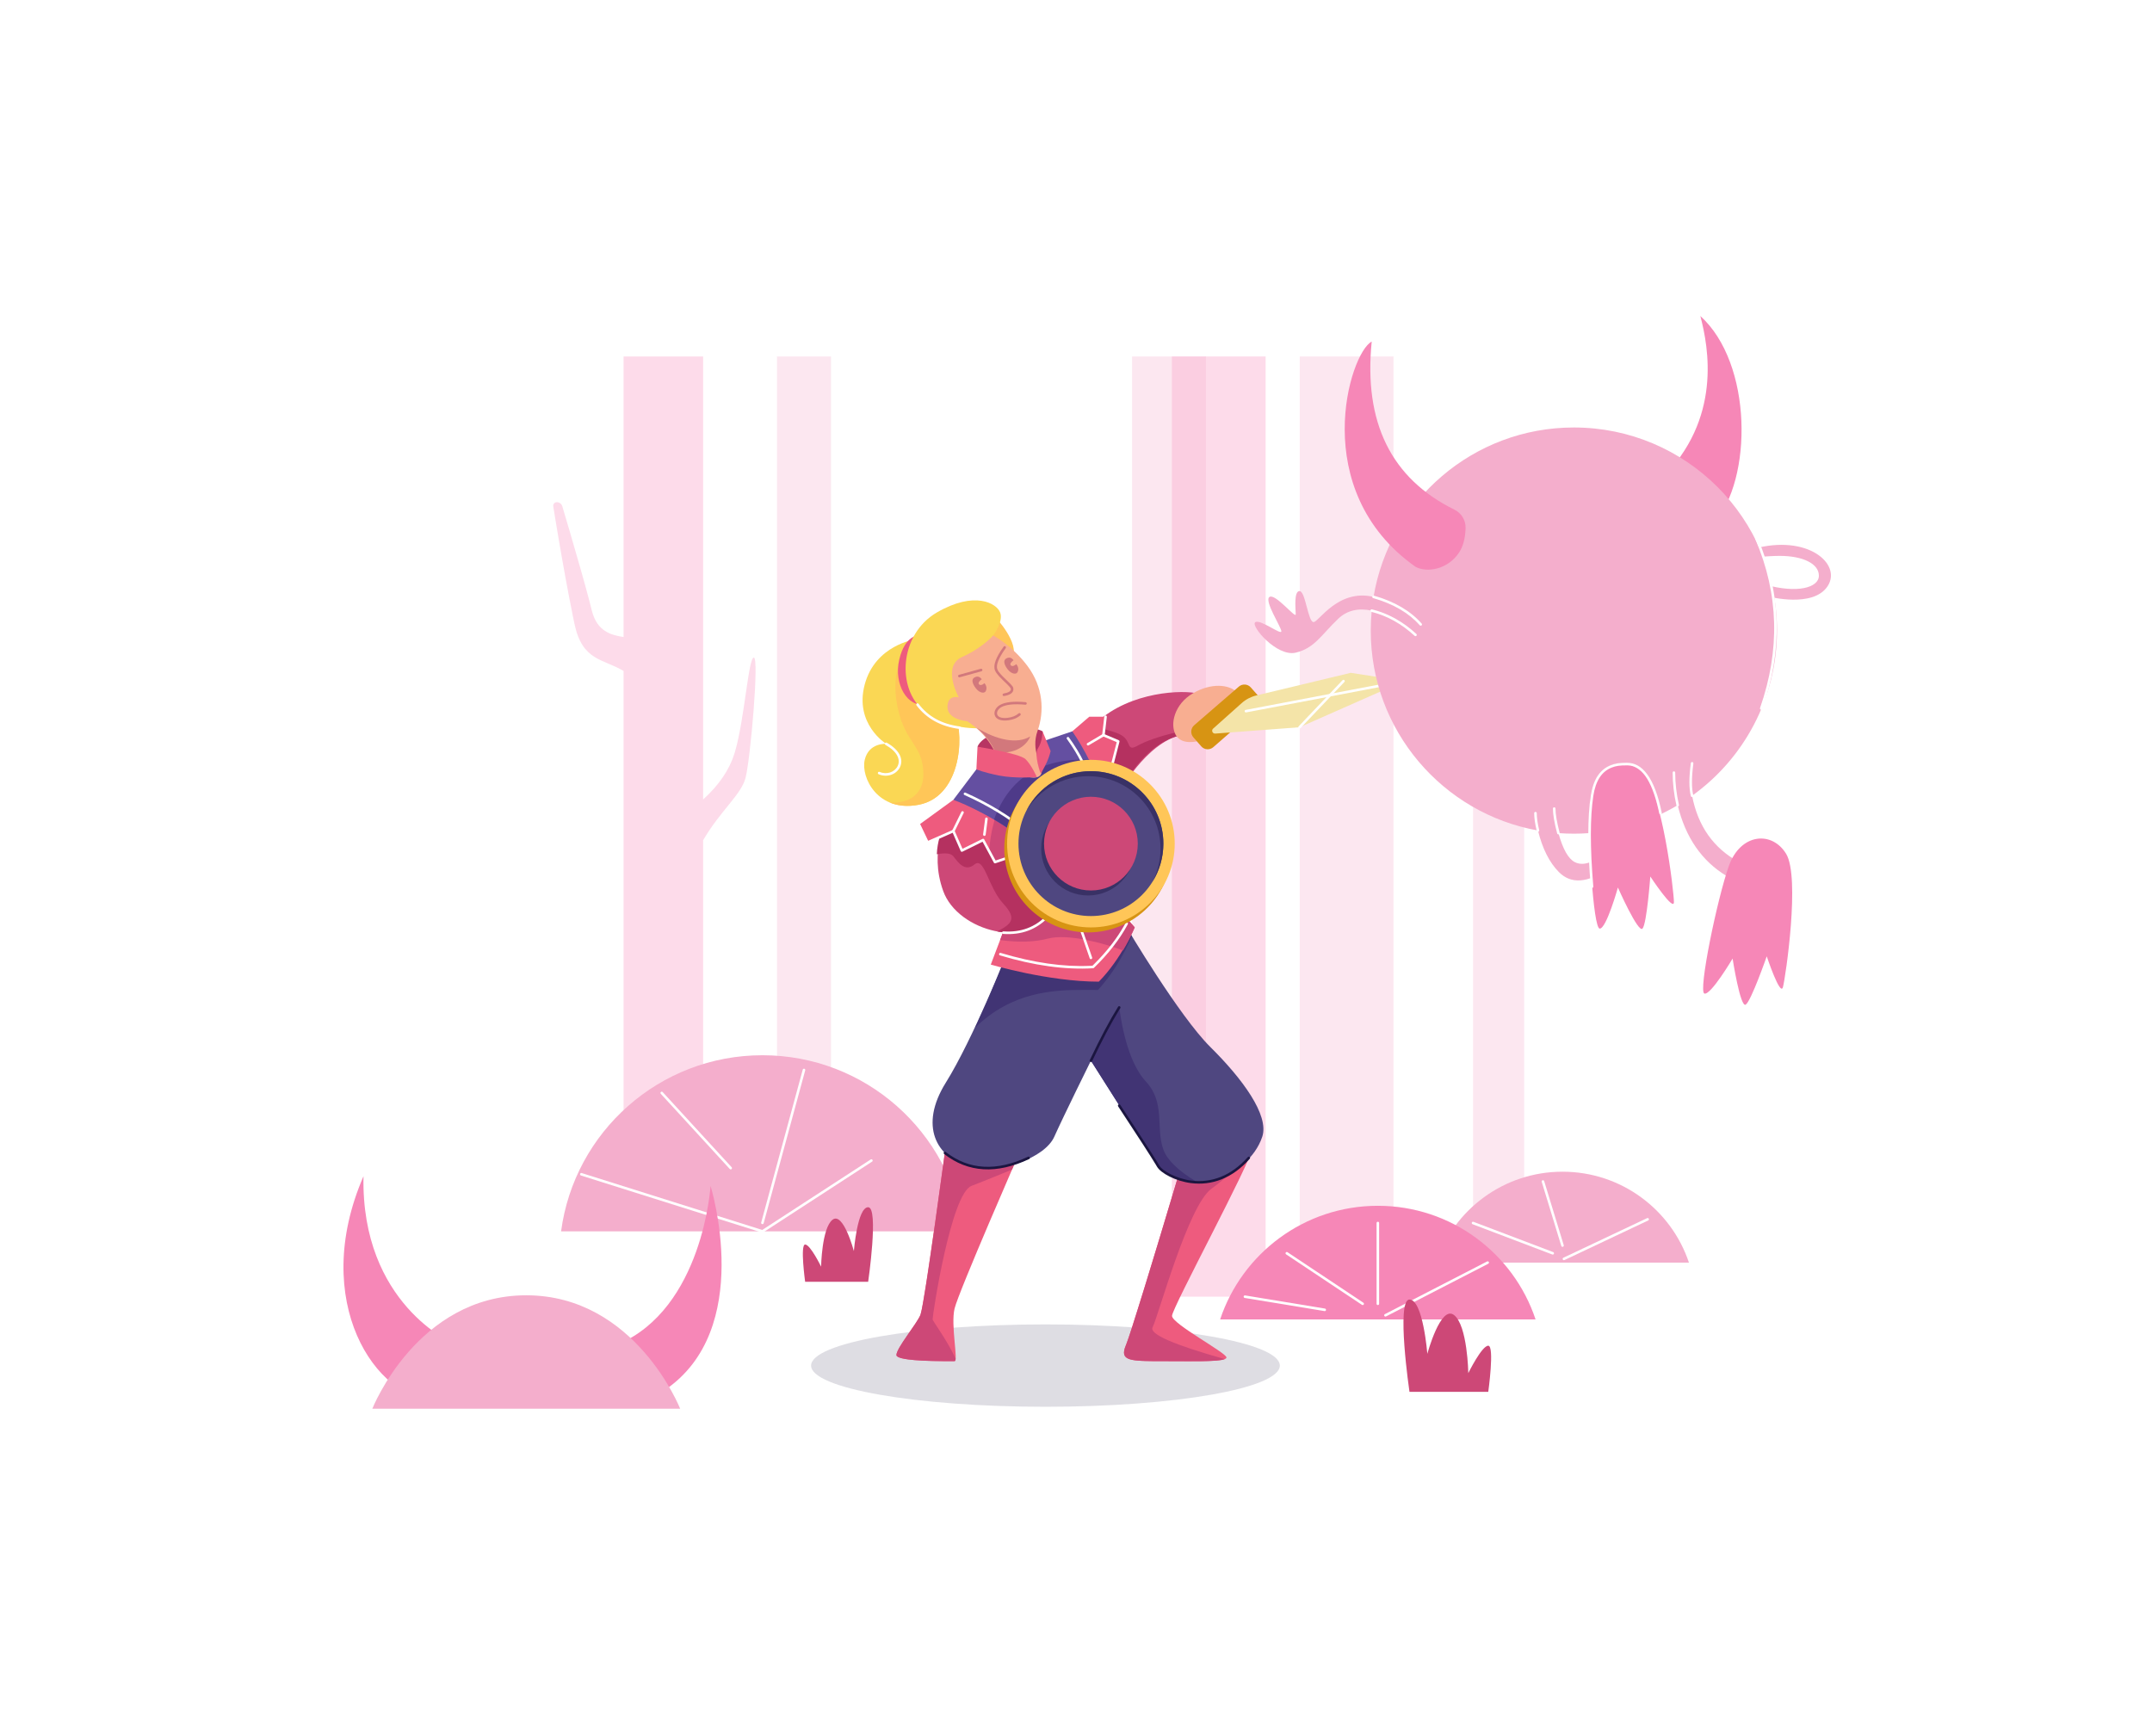<svg width="606" height="489" viewBox="0 0 606 489" fill="none" xmlns="http://www.w3.org/2000/svg">
<g id="Grinding">
<rect width="606" height="489" fill="white"/>
<g id="Empty State 9">
<rect id="Rectangle" opacity="0.3" x="366" y="100.394" width="26.4" height="264.8" fill="#F4AECC"/>
<rect id="Rectangle Copy 3" opacity="0.3" x="330" y="100.394" width="26.4" height="264.8" fill="#F687B7"/>
<path id="Oval" opacity="0.15" fill-rule="evenodd" clip-rule="evenodd" d="M294.4 396.2C330.851 396.2 360.4 391.007 360.4 384.6C360.4 378.193 330.851 373 294.4 373C257.949 373 228.4 378.193 228.4 384.6C228.4 391.007 257.949 396.2 294.4 396.2Z" fill="#261D47"/>
<rect id="Rectangle_2" opacity="0.3" x="414.8" y="163.594" width="14.4" height="187.2" fill="#F4AECC"/>
<rect id="Rectangle_3" opacity="0.3" x="318.8" y="100.394" width="20.8" height="205.6" fill="#F4AECC"/>
<path id="Path" opacity="0.3" fill-rule="evenodd" clip-rule="evenodd" d="M198 100.394L198.001 225.159C202.461 221.122 205.404 216.798 206.83 212.186L206.996 211.633C209.672 202.422 210.752 185.194 212.278 185.194C213.834 185.194 211.313 213.646 209.964 219.02C208.77 223.777 202.88 228.258 198 236.639L198 342.794H175.6L175.6 188.975C169.849 185.48 163.97 186.255 161.752 175.622L161.37 173.766C160 167.043 158.53 159.013 156.96 149.678L156.367 146.116L155.794 142.614C155.785 142.56 155.781 142.505 155.781 142.45C155.781 141.887 156.238 141.43 156.801 141.43C157.513 141.43 158.139 141.897 158.342 142.579L160.352 149.379C162.81 157.751 164.64 164.215 165.841 168.771L166.235 170.282L166.709 172.161C168.206 177.771 171.986 178.866 175.6 179.404L175.6 100.394H198Z" fill="#F687B7"/>
<rect id="Rectangle_4" opacity="0.3" x="218.8" y="100.394" width="15.2" height="226.4" fill="#F4AECC"/>
<path id="Path_2" fill-rule="evenodd" clip-rule="evenodd" d="M214.7 297.194C243.714 297.194 267.682 318.796 271.399 346.794H158C161.717 318.796 185.685 297.194 214.7 297.194Z" fill="#F4AECC"/>
<path id="Path 760" d="M245.185 326.553C245.352 326.444 245.575 326.492 245.683 326.658C245.778 326.804 245.754 326.993 245.634 327.111L245.578 327.156L214.896 347.096C214.729 347.205 214.506 347.157 214.398 346.991C214.303 346.845 214.327 346.656 214.446 346.538L214.503 346.493L245.185 326.553Z" fill="white"/>
<path id="Path 761" d="M226.494 300.995C226.662 301.04 226.77 301.198 226.759 301.365L226.747 301.437L215.047 344.496C214.995 344.688 214.797 344.801 214.605 344.749C214.437 344.703 214.33 344.546 214.34 344.379L214.352 344.307L226.053 301.248C226.098 301.08 226.255 300.972 226.422 300.983L226.494 300.995Z" fill="white"/>
<path id="Path 762" d="M186.101 307.55C186.227 307.434 186.412 307.425 186.547 307.517L186.61 307.572L206.029 328.739C206.163 328.885 206.154 329.113 206.007 329.248C205.881 329.363 205.696 329.372 205.561 329.28L205.498 329.226L186.08 308.058C185.945 307.912 185.955 307.684 186.101 307.55Z" fill="white"/>
<path id="Path 763" d="M163.81 330.377L214.808 346.451C214.997 346.511 215.103 346.713 215.043 346.903C214.991 347.069 214.829 347.17 214.663 347.153L214.591 347.138L163.594 331.064C163.404 331.004 163.299 330.802 163.359 330.612C163.411 330.446 163.572 330.345 163.739 330.362L163.81 330.377Z" fill="white"/>
<path id="Path Copy 5" fill-rule="evenodd" clip-rule="evenodd" d="M440 329.994C456.573 329.994 470.636 340.719 475.6 355.594H404.4C409.364 340.719 423.427 329.994 440 329.994Z" fill="#F4AECC"/>
<path id="Path_3" fill-rule="evenodd" clip-rule="evenodd" d="M388 339.594C408.675 339.594 426.218 353.001 432.412 371.594H343.588C349.781 353.001 367.325 339.594 388 339.594Z" fill="#F687B7"/>
<g id="Group 25">
<path id="Path 258" fill-rule="evenodd" clip-rule="evenodd" d="M333.072 326.919C333.072 326.919 318.917 374.435 317.042 378.893C315.166 383.35 318.243 383.35 327.406 383.35C336.569 383.35 345.371 383.639 345.371 382.315C345.371 380.991 330.04 372.858 330.04 370.6C330.04 368.342 352.534 326.773 352.534 323.606C352.534 320.439 333.072 326.919 333.072 326.919Z" fill="#EE5B7E"/>
<path id="Path_4" fill-rule="evenodd" clip-rule="evenodd" d="M348.26 322.756L350.571 325.284C348.657 328.451 345.505 331.628 341.113 334.814C334.591 339.546 326.289 370.252 324.613 373.723L324.564 373.82C323.572 375.696 330.346 378.682 344.886 382.777C342.96 383.552 335.549 383.357 327.794 383.351L325.015 383.347C317.809 383.313 315.402 382.947 316.978 379.047L317.121 378.697C318.507 375.222 323.824 357.963 333.072 326.919L334.556 326.43C340.697 324.425 345.265 323.201 348.26 322.756Z" fill="#CD4877"/>
<path id="Path 246" fill-rule="evenodd" clip-rule="evenodd" d="M314.892 223.57C314.892 223.57 322.731 209.134 332.596 207.036C342.461 204.939 341.662 197.166 338.453 195.672C335.245 194.179 320.716 194.222 310.723 201.861C300.73 209.5 303.269 221.209 306.389 224.567C309.51 227.925 314.892 223.57 314.892 223.57Z" fill="#CD4877"/>
<path id="Path_5" fill-rule="evenodd" clip-rule="evenodd" d="M307.479 204.966C309.992 205.088 312.463 205.635 314.892 206.606C318.993 208.246 316.873 211.89 320.228 210.078L320.4 209.983C322.654 208.712 326.28 207.454 331.279 206.207L332.264 205.966L332.72 207.009L332.596 207.036C326.124 208.412 320.306 213.772 315.142 223.115L314.892 223.57C311.304 226.473 308.469 226.806 306.389 224.567C303.705 221.678 301.451 212.61 307.235 205.269L307.479 204.966Z" fill="#B53160"/>
<path id="Path 257" fill-rule="evenodd" clip-rule="evenodd" d="M266.634 320.439C266.634 320.439 260.266 367.759 259.184 370.35C258.103 372.942 252.433 379.663 252.433 381.628C252.433 383.592 267.679 383.34 268.803 383.34C269.928 383.34 267.679 373.28 268.803 368.545C269.928 363.81 287.296 324.105 287.296 324.105L266.634 320.439Z" fill="#EE5B7E"/>
<path id="Path_6" fill-rule="evenodd" clip-rule="evenodd" d="M266.634 320.439L287.296 324.105L284.991 329.384L282.866 330.263C279.398 331.691 276.296 332.935 273.559 333.994C267.778 336.231 262.615 370.25 262.615 371.594C262.615 371.995 266.718 377.459 269.11 382.649C269.074 383.09 268.981 383.34 268.803 383.34L266.36 383.35C261.757 383.344 252.433 383.164 252.433 381.628C252.433 379.663 258.103 372.942 259.184 370.35L259.23 370.229C259.942 368.138 262.082 353.969 265.649 327.724L266.634 320.439Z" fill="#CD4877"/>
<path id="Path 255" fill-rule="evenodd" clip-rule="evenodd" d="M283.6 268.4C283.6 268.4 273.996 292.651 266.343 304.904C258.69 317.158 263.808 326.055 272.752 328.439C281.696 330.822 294.256 326.019 296.87 320.176C299.483 314.333 307.2 298.732 307.2 298.732C307.2 298.732 322.184 322.327 325.284 327.288C328.384 332.249 337.393 333.827 342.638 332.047C347.884 330.268 353.369 326.275 355.442 320.176C357.516 314.078 349.688 303.635 340.857 294.903C332.027 286.17 317.269 261.194 317.269 261.194L283.6 268.4Z" fill="#4F4780"/>
<path id="Path_7" fill-rule="evenodd" clip-rule="evenodd" d="M283.6 268.4L317.269 261.194L318.257 262.858C318.42 263.133 318.583 263.406 318.746 263.677L318.8 263.555C316.119 269.662 312.918 274.745 309.197 278.804L305.571 278.79C296.39 278.775 285.026 279.316 274.602 289.399C277.334 283.605 280.212 276.91 283.236 269.316L283.6 268.4Z" fill="#413474"/>
<path id="Path_8" fill-rule="evenodd" clip-rule="evenodd" d="M315.166 283.733C316.543 293.55 319.004 300.458 322.551 304.457L322.749 304.676C328.228 310.621 325.394 317.668 327.6 323.744C328.658 326.657 331.711 329.65 336.761 332.722C332.231 332.47 327.391 330.661 325.284 327.288L318.624 316.738L307.2 298.732L315.166 283.733Z" fill="#413474"/>
<path id="Path 252" fill-rule="evenodd" clip-rule="evenodd" d="M283.6 259.542L279.001 271.667C279.001 271.667 295.264 276.472 309.429 276.472C315.726 270.099 319.538 261.194 319.538 261.194L314.439 255.303L295.87 252.234L283.6 259.542Z" fill="#EE5B7E"/>
<path id="Path_9" fill-rule="evenodd" clip-rule="evenodd" d="M295.87 252.234L314.439 255.303L319.538 261.194C318.558 263.483 317.455 265.646 316.229 267.684L315.724 267.493C310.823 265.676 300.774 262.851 295.024 264.353C291.325 265.319 286.858 265.454 281.622 264.759L283.6 259.542L295.87 252.234Z" fill="#CD4877"/>
<path id="Path 253" d="M316.952 259.958C317.046 259.782 317.264 259.716 317.439 259.81C317.615 259.904 317.681 260.123 317.587 260.298C315.315 264.534 312.134 268.633 308.047 272.593C307.985 272.653 307.904 272.689 307.818 272.694C299.945 273.163 291.204 271.955 281.593 269.072C281.403 269.014 281.294 268.814 281.352 268.623C281.409 268.433 281.609 268.325 281.8 268.382C291.045 271.155 299.467 272.365 307.065 272.013L307.642 271.982L308.116 271.517C311.69 267.967 314.527 264.312 316.627 260.552L316.952 259.958Z" fill="white"/>
<path id="Path 254" d="M302.777 256.994C302.941 256.937 303.119 257.006 303.204 257.15L303.235 257.216L307.54 269.659C307.605 269.847 307.506 270.052 307.318 270.117C307.153 270.173 306.976 270.104 306.89 269.96L306.86 269.894L302.554 257.452C302.489 257.264 302.589 257.059 302.777 256.994Z" fill="white"/>
<path id="Path 245" fill-rule="evenodd" clip-rule="evenodd" d="M266.803 230.92C266.803 230.92 261.459 239.424 265.603 250.936C269.748 262.448 290.061 267.52 295.854 256.693C301.646 245.865 293.582 230.92 293.582 230.92H266.803Z" fill="#CD4877"/>
<path id="Path_10" fill-rule="evenodd" clip-rule="evenodd" d="M293.582 230.92C298.958 240.883 299.715 249.474 295.853 256.693C293.065 261.906 286.91 263.433 280.815 262.331L281.468 261.98C284.885 260.11 286.283 258.655 282.699 254.701L282.53 254.517C278.309 249.966 277.225 241.367 274.531 243.371L274.434 243.447C271.667 245.732 269.748 242.794 268.456 241.161C267.785 240.314 266.237 240.126 263.81 240.598C263.943 237.246 264.865 234.143 266.576 231.291L266.803 230.92H293.582Z" fill="#B53160"/>
<path id="Path 243" fill-rule="evenodd" clip-rule="evenodd" d="M301.957 205.966L306.73 201.861H311.32L310.723 207.036L314.892 208.799L313.162 215.496L304.4 217.329L301.957 205.966Z" fill="#EE5B7E"/>
<path id="Path 747" d="M311.289 201.502L311.361 201.503C311.534 201.523 311.664 201.662 311.679 201.829L311.678 201.902L311.112 206.81L315.033 208.467C315.173 208.527 315.259 208.667 315.252 208.815L315.241 208.889L313.511 215.586C313.461 215.779 313.265 215.895 313.072 215.845C312.904 215.801 312.794 215.646 312.803 215.478L312.814 215.406L314.466 209.009L310.583 207.368C310.46 207.316 310.379 207.202 310.365 207.074L310.366 206.995L310.963 201.82C310.983 201.647 311.122 201.517 311.289 201.502Z" fill="white"/>
<path id="Path 240" fill-rule="evenodd" clip-rule="evenodd" d="M268.456 225.263L259.104 232.064L261.522 237.121L268.456 234.062L270.857 239.538L276.837 236.586L280.192 242.794L289.764 239.538V232.911L273.688 224.567L268.456 225.263Z" fill="#EE5B7E"/>
<path id="Path_11" fill-rule="evenodd" clip-rule="evenodd" d="M285.929 230.92L289.764 232.911V239.538L280.192 242.794L278.557 239.769C278.69 237.072 279.136 234.336 279.895 231.561L280.076 230.92L285.929 230.92Z" fill="#CD4877"/>
<path id="Path 237" fill-rule="evenodd" clip-rule="evenodd" d="M274.948 216.675L268.456 225.263C268.456 225.263 277.371 228.35 287.58 235.909C297.789 243.468 309.51 230.448 309.51 223.562C309.51 216.675 301.957 205.966 301.957 205.966L291.98 209.343L274.948 216.675Z" fill="#644FA1"/>
<path id="Path_12" fill-rule="evenodd" clip-rule="evenodd" d="M280.033 230.501C284.308 219.084 293.085 213.571 306.364 213.962L306.818 213.977C308.612 217.626 309.51 220.821 309.51 223.562C309.51 230.448 297.789 243.468 287.58 235.909C284.968 233.975 282.42 232.261 279.935 230.766L280.033 230.501Z" fill="#4E3A89"/>
<path id="Path 236" fill-rule="evenodd" clip-rule="evenodd" d="M275.267 210.312C275.267 210.312 276.085 207.153 283.464 205.626C290.843 204.099 293.582 205.966 293.582 205.966C293.582 205.966 294.164 209.706 293.582 212.186C292.999 214.666 288.226 215.027 288.226 215.027L275.267 210.312Z" fill="#B73563"/>
<path id="Path 228" fill-rule="evenodd" clip-rule="evenodd" d="M257.667 180.1C257.667 180.1 246.494 181.641 243.505 192.776C240.516 203.91 249.546 209.493 249.546 209.493C249.546 209.493 244.648 209.099 243.505 214.013C242.362 218.927 247.162 228.862 258.699 226.651C270.237 224.441 271.709 208.175 268.971 201.048C266.233 193.921 257.667 180.1 257.667 180.1Z" fill="#FAD754"/>
<path id="Path_13" fill-rule="evenodd" clip-rule="evenodd" d="M255.02 183.294L260.575 184.881C264.677 191.767 267.476 197.156 268.971 201.048C271.709 208.175 270.237 224.441 258.699 226.651C255.427 227.278 252.697 226.928 250.49 225.993C255.132 226.464 260.014 224.24 260.014 218.111C260.014 209.843 255.02 209.493 252.857 199.627C251.447 193.192 252.106 187.842 254.835 183.577L255.02 183.294Z" fill="#FFC658"/>
<path id="Path 227" fill-rule="evenodd" clip-rule="evenodd" d="M258.607 178.963C258.607 178.963 254.826 178.861 253.217 185.819C251.607 192.778 255.649 199.31 260.459 198.348C265.27 197.387 258.607 178.963 258.607 178.963Z" fill="#EE5B7E"/>
<path id="Path 226" fill-rule="evenodd" clip-rule="evenodd" d="M280.192 173.693C280.192 173.693 287.42 181.244 285.011 185.45C282.602 189.657 270.237 177.116 270.237 177.116L280.192 173.693Z" fill="#FFC658"/>
<path id="Path 225" fill-rule="evenodd" clip-rule="evenodd" d="M277.635 204.954C277.635 204.954 268.029 206.428 260.221 200.232C252.412 194.035 253.222 178.641 263.829 172.487C274.436 166.333 280.635 169.892 281.639 172.487C282.643 175.082 279.662 178.963 279.662 178.963L277.635 204.954Z" fill="#FAD754"/>
<path id="Path 223" fill-rule="evenodd" clip-rule="evenodd" d="M269.983 196.388C269.983 196.388 266.803 195.506 266.803 199.111C266.803 202.717 272.358 203.132 272.358 203.132C272.358 203.132 279.572 207.382 281.224 214.966C291.143 220.938 293.349 219.038 293.349 217.194C293.349 215.35 290.232 211.291 292.19 205.783C294.147 200.276 293.743 193.5 289.384 187.627C285.025 181.753 279.662 178.963 279.662 178.963C279.662 178.963 276.712 182.442 270.911 185.034C265.11 187.627 269.983 196.388 269.983 196.388Z" fill="#F8AE91"/>
<path id="Path_14" fill-rule="evenodd" clip-rule="evenodd" d="M274.939 204.901C280.649 208.445 286.461 209.644 290.101 207.409C289.777 208.491 287.33 212.678 280.269 211.89C279.176 209.24 277.465 206.963 275.135 205.057L274.939 204.901Z" fill="#D2787C"/>
<path id="Path 229" d="M249.232 209.317C249.33 209.144 249.549 209.082 249.722 209.179C253.29 211.184 254.527 213.851 253.409 216.103C252.397 218.143 249.747 219.07 247.416 218.051C247.234 217.971 247.151 217.759 247.231 217.577C247.31 217.395 247.522 217.312 247.705 217.391C249.687 218.258 251.924 217.476 252.764 215.783C253.69 213.918 252.634 211.641 249.37 209.807C249.196 209.71 249.135 209.49 249.232 209.317Z" fill="white"/>
<path id="Path 230" d="M282.623 182.121C282.739 181.96 282.964 181.924 283.125 182.04C283.287 182.156 283.323 182.381 283.207 182.542C281.144 185.404 280.389 187.43 280.87 188.561C281.039 188.96 281.361 189.414 281.837 189.942C282.049 190.178 282.282 190.418 282.569 190.701L283.854 191.941C285.247 193.296 285.371 193.523 285.371 194.11C285.371 195.116 284.451 195.736 282.751 196.027C282.555 196.061 282.369 195.929 282.336 195.733C282.302 195.537 282.434 195.351 282.63 195.318C284.024 195.078 284.651 194.656 284.651 194.11L284.646 194.033C284.605 193.725 284.289 193.363 282.982 192.1L282.444 191.583C281.961 191.12 281.613 190.77 281.302 190.424C280.778 189.842 280.413 189.329 280.207 188.843C279.593 187.397 280.421 185.176 282.623 182.121Z" fill="#D2787C"/>
<path id="Path 231" d="M276.186 188.355C276.378 188.302 276.576 188.415 276.629 188.606C276.675 188.774 276.595 188.947 276.446 189.023L276.378 189.049L270.249 190.744C270.057 190.797 269.859 190.685 269.806 190.493C269.759 190.325 269.84 190.152 269.989 190.076L270.057 190.05L276.186 188.355Z" fill="#D2787C"/>
<path id="Path_15" d="M281.594 198.543C283.06 197.709 285.458 197.455 288.803 197.756C289.001 197.774 289.147 197.949 289.129 198.147C289.111 198.345 288.937 198.491 288.738 198.473C285.527 198.184 283.259 198.424 281.95 199.169C281.06 199.675 280.604 200.547 280.808 201.212C281.034 201.952 282.035 202.368 283.765 202.159C285.053 202.004 286.076 201.591 286.841 200.925C286.991 200.794 287.219 200.81 287.349 200.96C287.48 201.11 287.464 201.337 287.314 201.468C286.433 202.235 285.275 202.702 283.851 202.874C281.814 203.12 280.467 202.56 280.119 201.422C279.807 200.402 280.434 199.203 281.594 198.543Z" fill="#D2787C"/>
<path id="Path 233" fill-rule="evenodd" clip-rule="evenodd" d="M276.457 191.293C276.457 191.293 275.569 191.927 275.569 192.398C275.569 192.869 276.223 193.306 277.223 192.398C278.069 193.389 277.838 194.438 277.395 194.875C276.951 195.312 275.501 195.153 274.359 193.223C273.217 191.293 274.221 190.747 275.024 190.572C275.828 190.397 276.457 191.293 276.457 191.293Z" fill="#D2787C"/>
<path id="Path 233 Copy" fill-rule="evenodd" clip-rule="evenodd" d="M285.412 185.944C285.412 185.944 284.524 186.577 284.524 187.048C284.524 187.519 285.178 187.957 286.177 187.048C287.023 188.039 286.793 189.089 286.349 189.526C285.906 189.962 284.456 189.804 283.314 187.874C282.172 185.944 283.175 185.397 283.979 185.223C284.782 185.048 285.412 185.944 285.412 185.944Z" fill="#D2787C"/>
<path id="Path 234" fill-rule="evenodd" clip-rule="evenodd" d="M274.948 216.675L275.267 210.312C275.267 210.312 287.068 212.158 288.771 213.796C290.473 215.434 291.98 218.854 291.98 218.854C291.98 218.854 285.896 219.335 281.345 218.424C276.793 217.513 274.948 216.675 274.948 216.675Z" fill="#EE5B7E"/>
<path id="Path 235" fill-rule="evenodd" clip-rule="evenodd" d="M293.061 217.909C293.061 217.909 291.052 212.618 292.317 210.709C293.582 208.799 293.582 205.966 293.582 205.966L295.853 211.519C295.853 211.519 295.572 212.945 294.786 214.666C294 216.387 293.061 217.909 293.061 217.909Z" fill="#EE5B7E"/>
<path id="Path 238" d="M271.406 223.423C271.488 223.242 271.701 223.161 271.882 223.242C278.495 226.209 284.271 229.723 289.211 233.784C289.365 233.91 289.387 234.137 289.261 234.291C289.134 234.444 288.908 234.466 288.754 234.34C283.865 230.321 278.143 226.84 271.587 223.899C271.406 223.817 271.325 223.604 271.406 223.423Z" fill="white"/>
<path id="Path 239" d="M300.52 207.618C300.681 207.502 300.906 207.538 301.022 207.699C304.419 212.403 306.549 216.79 307.407 220.864C307.448 221.058 307.323 221.249 307.129 221.29C306.934 221.331 306.743 221.207 306.702 221.012C305.867 217.046 303.781 212.748 300.439 208.121C300.322 207.96 300.358 207.735 300.52 207.618Z" fill="white"/>
<path id="Path 241" d="M270.717 228.657C270.805 228.479 271.021 228.405 271.199 228.493C271.355 228.57 271.431 228.745 271.389 228.907L271.363 228.975L268.779 234.221C268.691 234.399 268.475 234.473 268.297 234.385C268.141 234.308 268.065 234.133 268.107 233.971L268.133 233.903L270.717 228.657Z" fill="white"/>
<path id="Path 242" d="M277.751 230.241L277.824 230.243C277.997 230.265 278.125 230.406 278.137 230.573L278.135 230.646L277.557 235.101C277.531 235.298 277.351 235.437 277.154 235.412C276.981 235.389 276.853 235.248 276.841 235.081L276.843 235.008L277.421 230.554C277.443 230.381 277.584 230.253 277.751 230.241Z" fill="white"/>
<path id="Path 244" d="M310.54 206.726C310.712 206.625 310.932 206.682 311.033 206.853C311.122 207.003 311.089 207.191 310.965 207.303L310.906 207.346L306.572 209.905C306.401 210.006 306.18 209.949 306.079 209.778C305.991 209.628 306.023 209.44 306.147 209.328L306.206 209.285L310.54 206.726Z" fill="white"/>
<path id="Path 247" fill-rule="evenodd" clip-rule="evenodd" d="M337.452 208.696C337.452 208.696 332.847 210.039 331.115 207.036C329.383 204.034 330.668 198.332 335.917 195.264C341.167 192.195 346.122 192.815 348.27 194.906C350.418 196.998 348.131 201.562 344.375 204.736C340.619 207.91 337.452 208.696 337.452 208.696Z" fill="#F8AE91"/>
<path id="Path 248" fill-rule="evenodd" clip-rule="evenodd" d="M341.661 210.432C340.662 211.304 339.145 211.201 338.273 210.202L336.044 207.647C335.171 206.646 335.277 205.125 336.282 204.255L348.854 193.375C349.85 192.514 351.354 192.615 352.225 193.603L354.414 196.087C355.293 197.085 355.194 198.607 354.192 199.481L341.661 210.432Z" fill="#D79413"/>
<path id="Path 249" fill-rule="evenodd" clip-rule="evenodd" d="M341.609 205.21L349.637 198.036C350.822 196.976 352.252 196.228 353.798 195.858L380.373 189.492L395.413 191.819L365.95 204.822L342.202 206.604C341.762 206.637 341.378 206.307 341.345 205.866C341.326 205.618 341.424 205.376 341.609 205.21Z" fill="#F4E4A8"/>
<path id="Path 250" d="M378.059 191.571C378.196 191.427 378.424 191.421 378.568 191.558C378.691 191.676 378.713 191.86 378.631 192.001L378.581 192.067L366.211 205.07C366.074 205.214 365.846 205.22 365.702 205.083C365.578 204.966 365.557 204.781 365.639 204.64L365.689 204.574L378.059 191.571Z" fill="white"/>
<path id="Path 251" d="M395.345 191.465C395.541 191.428 395.729 191.556 395.766 191.752C395.799 191.923 395.705 192.088 395.55 192.152L395.48 192.173L350.912 200.641C350.717 200.678 350.529 200.549 350.492 200.354C350.459 200.183 350.553 200.017 350.708 199.954L350.778 199.933L395.345 191.465Z" fill="white"/>
<path id="Path 256" d="M314.861 283.542C314.966 283.374 315.188 283.323 315.357 283.428C315.526 283.533 315.577 283.755 315.471 283.924L314.953 284.766C312.768 288.365 310.292 293.072 307.525 298.886C307.44 299.066 307.225 299.142 307.045 299.057C306.866 298.971 306.789 298.756 306.875 298.577C309.874 292.275 312.535 287.264 314.861 283.542Z" fill="#1B1540"/>
<path id="Path 224" d="M258.163 198.156C258.321 198.036 258.547 198.067 258.667 198.226C261.362 201.793 265.2 203.91 270.201 204.582C270.398 204.609 270.536 204.79 270.509 204.987C270.483 205.184 270.302 205.322 270.105 205.296C264.919 204.599 260.908 202.386 258.092 198.66C257.973 198.501 258.004 198.276 258.163 198.156Z" fill="white"/>
<path id="Path 232" d="M268.311 233.733C268.47 233.662 268.653 233.717 268.75 233.854L268.786 233.917L271.035 239.048L276.678 236.263C276.83 236.188 277.01 236.23 277.114 236.356L277.154 236.415L280.364 242.355L289.648 239.197C289.813 239.141 289.99 239.212 290.074 239.356L290.105 239.422C290.161 239.587 290.091 239.764 289.946 239.849L289.88 239.879L280.308 243.135C280.166 243.183 280.011 243.138 279.917 243.026L279.876 242.965L276.685 237.062L271.016 239.861C270.855 239.941 270.664 239.888 270.564 239.748L270.527 239.683L268.271 234.537L261.667 237.45C261.508 237.521 261.325 237.466 261.228 237.33L261.192 237.266C261.122 237.107 261.176 236.925 261.313 236.828L261.376 236.792L268.311 233.733Z" fill="white"/>
<g id="Group 69">
<path id="Path 748" d="M294.762 257.746C294.899 257.602 295.127 257.596 295.271 257.733C295.415 257.87 295.422 258.097 295.285 258.242C291.923 261.79 287.653 263.387 282.504 263.027C282.306 263.013 282.157 262.841 282.17 262.643C282.184 262.445 282.356 262.295 282.555 262.309C287.492 262.654 291.551 261.136 294.762 257.746Z" fill="white"/>
<path id="Oval Copy 29" fill-rule="evenodd" clip-rule="evenodd" d="M306.4 262.6C319.434 262.6 330 252.034 330 239C330 225.966 319.434 215.4 306.4 215.4C293.366 215.4 282.8 225.966 282.8 239C282.8 252.034 293.366 262.6 306.4 262.6Z" fill="#D79413"/>
<path id="Oval_2" fill-rule="evenodd" clip-rule="evenodd" d="M307.2 261.194C320.234 261.194 330.8 250.628 330.8 237.594C330.8 224.56 320.234 213.994 307.2 213.994C294.166 213.994 283.6 224.56 283.6 237.594C283.6 250.628 294.166 261.194 307.2 261.194Z" fill="#FFC658"/>
<path id="Oval_3" fill-rule="evenodd" clip-rule="evenodd" d="M307.2 257.994C318.467 257.994 327.6 248.861 327.6 237.594C327.6 226.327 318.467 217.194 307.2 217.194C295.933 217.194 286.8 226.327 286.8 237.594C286.8 248.861 295.933 257.994 307.2 257.994Z" fill="#4F4780"/>
<path id="Path_16" fill-rule="evenodd" clip-rule="evenodd" d="M307.2 217.194C318.467 217.194 327.6 226.327 327.6 237.594C327.6 241.547 326.476 245.238 324.529 248.363C325.98 245.559 326.8 242.375 326.8 239C326.8 227.733 317.667 218.6 306.4 218.6C299.084 218.6 292.668 222.451 289.067 228.237C292.46 221.677 299.306 217.194 307.2 217.194Z" fill="#393165"/>
<path id="Oval Copy 5" fill-rule="evenodd" clip-rule="evenodd" d="M306.4 252.2C313.69 252.2 319.6 246.29 319.6 239C319.6 231.71 313.69 225.8 306.4 225.8C299.11 225.8 293.2 231.71 293.2 239C293.2 246.29 299.11 252.2 306.4 252.2Z" fill="#393165"/>
<path id="Oval_4" fill-rule="evenodd" clip-rule="evenodd" d="M307.2 250.794C314.49 250.794 320.4 244.884 320.4 237.594C320.4 230.304 314.49 224.394 307.2 224.394C299.91 224.394 294 230.304 294 237.594C294 244.884 299.91 250.794 307.2 250.794Z" fill="#CD4877"/>
</g>
<path id="Path 749" d="M265.809 324.506C265.931 324.349 266.157 324.32 266.314 324.442C272.876 329.525 280.585 329.975 289.5 325.777C289.68 325.693 289.894 325.77 289.979 325.95C290.064 326.129 289.987 326.344 289.807 326.429C280.659 330.737 272.662 330.27 265.873 325.011C265.716 324.89 265.687 324.664 265.809 324.506Z" fill="#1B1540"/>
<path id="Path 750" d="M314.968 311.087C315.134 310.977 315.358 311.024 315.467 311.19L320.224 318.449C323.608 323.641 325.672 326.888 326.422 328.197C327.354 329.827 331.352 331.966 335.463 332.489C341.112 333.207 346.648 331.22 351.39 325.877C351.522 325.728 351.75 325.714 351.898 325.846C352.047 325.978 352.061 326.206 351.929 326.354C347.026 331.879 341.253 333.951 335.372 333.203C331.057 332.654 326.857 330.407 325.797 328.555L325.476 328.01C324.118 325.748 320.579 320.269 314.865 311.585C314.756 311.419 314.802 311.196 314.968 311.087Z" fill="#1B1540"/>
</g>
<g id="Group 26">
<path id="Path 263" fill-rule="evenodd" clip-rule="evenodd" d="M478.814 89C481.14 97.835 484.979 118.095 467.708 134.982C450.438 151.868 471.639 159.784 482.613 147.383C493.588 134.982 493.588 102.353 478.814 89Z" fill="#F687B7"/>
<path id="Path 261" fill-rule="evenodd" clip-rule="evenodd" d="M498.157 168.034C498.157 168.034 510.601 171.297 514.666 165.073C518.731 158.849 509.007 150.338 493.715 154.594C478.423 158.849 494.691 156.556 501.16 156.556C507.628 156.556 512.196 158.733 512.196 162.128C512.196 165.522 506.087 167.193 497.109 164.66C488.13 162.128 498.157 168.034 498.157 168.034Z" fill="#F4AECC"/>
<path id="Path_17" fill-rule="evenodd" clip-rule="evenodd" d="M443.2 120.394C474.791 120.394 500.4 146.003 500.4 177.594C500.4 196.766 490.968 213.734 476.491 224.113C478.141 232.686 482.544 238.913 489.7 242.794L490.226 243.467C495.684 250.531 494.34 251.609 486.194 246.702C479.23 242.506 474.643 235.861 472.435 226.768C463.88 231.866 453.882 234.794 443.2 234.794C441.734 234.794 440.281 234.739 438.843 234.631C440.102 239.142 441.636 241.863 443.446 242.794C445.819 244.014 448.913 242.949 452.727 239.598L452.977 239.376V244.64C447.039 248.731 442.367 249.046 438.961 245.586C436.293 242.877 434.336 238.982 433.09 233.903C406.321 229.13 386 205.735 386 177.594C386 175.696 386.092 173.82 386.273 171.969C382.453 171.163 379.314 171.924 376.857 174.251C372.135 178.724 370.205 182.558 364.872 183.813C359.539 185.067 352.084 176.248 353.463 175.25C354.842 174.251 360.823 178.981 360.823 177.796C360.823 176.612 355.854 169.122 357.501 168.11C359.147 167.098 364.872 174.282 364.872 173.022L364.869 172.84C364.825 171.321 364.339 166.469 365.95 166.469C367.632 166.469 368.32 175.202 369.899 175.202C371.345 175.202 376.797 165.733 386.785 168.106C391.303 141.031 414.842 120.394 443.2 120.394Z" fill="#F4AECC"/>
<path id="Path 259" d="M386.36 171.62C390.903 172.754 395.065 175.064 398.844 178.543C398.99 178.678 399 178.906 398.865 179.052C398.73 179.198 398.503 179.208 398.356 179.073C394.664 175.673 390.609 173.423 386.186 172.319C385.993 172.27 385.876 172.075 385.924 171.882C385.966 171.713 386.121 171.602 386.288 171.61L386.36 171.62Z" fill="white"/>
<path id="Path 260" d="M386.883 167.76C392.668 169.407 397.157 172.027 400.342 175.623C400.474 175.772 400.46 176 400.311 176.131C400.163 176.263 399.935 176.249 399.803 176.101C396.715 172.614 392.345 170.063 386.686 168.452C386.495 168.398 386.384 168.199 386.438 168.007C386.486 167.84 386.644 167.734 386.811 167.747L386.883 167.76Z" fill="white"/>
<path id="Path 262" fill-rule="evenodd" clip-rule="evenodd" d="M386.273 96.202C380.073 99.355 368.087 138.05 398.6 159.627C401.83 161.369 407.692 160.429 410.878 155.602C411.959 153.964 412.564 151.805 412.691 149.124L412.706 148.738C412.771 146.545 411.551 144.516 409.583 143.547C391.749 134.76 383.979 118.979 386.273 96.202Z" fill="#F687B7"/>
<path id="Path 264" d="M437.663 227.366C437.862 227.366 438.023 227.527 438.023 227.726C438.023 229.295 438.412 231.57 439.191 234.539C439.241 234.732 439.126 234.928 438.934 234.979C438.742 235.029 438.545 234.914 438.494 234.722C437.701 231.698 437.303 229.369 437.303 227.726C437.303 227.527 437.464 227.366 437.663 227.366Z" fill="white"/>
<path id="Path 265" d="M432.387 228.654C432.586 228.654 432.747 228.815 432.747 229.014C432.747 230.301 432.977 231.904 433.44 233.818C433.486 234.012 433.368 234.206 433.174 234.253C432.981 234.299 432.787 234.181 432.74 233.987C432.265 232.022 432.027 230.365 432.027 229.014C432.027 228.815 432.188 228.654 432.387 228.654Z" fill="white"/>
<path id="Path 266" fill-rule="evenodd" clip-rule="evenodd" d="M455.6 249.954C455.6 249.954 452.367 261.532 450.487 261.532C448.608 261.532 447.049 234.825 447.828 225.054C448.608 215.284 456.971 212.261 462.523 217.553C468.075 222.844 471.374 251.178 471.374 254.055C471.374 256.933 464.724 246.851 464.724 246.851C464.724 246.851 463.74 260.199 462.523 261.532C461.306 262.866 455.6 249.954 455.6 249.954Z" fill="#F687B7"/>
<path id="Path 266 Copy" fill-rule="evenodd" clip-rule="evenodd" d="M487.898 269.969C487.898 269.969 481.778 280.316 479.962 279.829C478.147 279.343 483.553 253.142 486.835 243.906C490.117 234.67 498.977 233.915 502.971 240.463C506.965 247.011 502.817 275.233 502.073 278.013C501.328 280.792 497.514 269.333 497.514 269.333C497.514 269.333 493.108 281.972 491.588 282.944C490.068 283.917 487.898 269.969 487.898 269.969Z" fill="#F687B7"/>
<path id="Path 267" d="M476.538 214.617C476.735 214.643 476.874 214.824 476.848 215.021C476.326 218.998 476.326 222.003 476.84 224.024C476.889 224.217 476.773 224.413 476.58 224.462C476.388 224.511 476.192 224.395 476.143 224.202C475.601 222.075 475.601 218.987 476.134 214.927C476.157 214.755 476.298 214.627 476.465 214.615L476.538 214.617Z" fill="white"/>
<path id="Path 268" d="M471.374 217.233C471.573 217.233 471.734 217.394 471.734 217.593C471.734 220.563 472.084 223.595 472.786 226.688C472.83 226.882 472.708 227.075 472.515 227.119C472.321 227.163 472.128 227.042 472.084 226.848C471.371 223.703 471.014 220.618 471.014 217.593C471.014 217.394 471.175 217.233 471.374 217.233Z" fill="white"/>
<path id="Path 751" d="M458.241 214.838C462.358 214.838 465.905 218.82 467.947 228.943C467.987 229.138 467.86 229.328 467.666 229.367C467.471 229.406 467.281 229.28 467.242 229.085L467.052 228.182C465.086 219.183 461.947 215.672 458.415 215.561L458.241 215.558L458.064 215.558C456.199 215.554 455.08 215.677 453.779 216.203C451.142 217.271 449.344 219.736 448.672 224.167C447.752 230.227 447.752 238.737 448.674 249.689C448.691 249.887 448.544 250.061 448.346 250.078C448.148 250.095 447.974 249.948 447.957 249.749C447.03 238.746 447.03 230.185 447.96 224.059C448.669 219.386 450.626 216.703 453.509 215.536C454.826 215.003 455.953 214.853 457.684 214.839L458.241 214.838Z" fill="white"/>
<path id="Path 752" d="M494.534 151.5C494.717 151.422 494.928 151.507 495.006 151.69C501.635 167.176 502.065 183.166 496.3 199.643C496.235 199.83 496.029 199.929 495.841 199.864C495.654 199.798 495.555 199.593 495.621 199.405C501.327 183.096 500.901 167.292 494.344 151.973C494.266 151.79 494.351 151.579 494.534 151.5Z" fill="white"/>
</g>
<g id="Group 27">
<path id="Path 270" fill-rule="evenodd" clip-rule="evenodd" d="M200.091 333.994C200.091 333.994 197.964 368.557 173.862 378.681C149.761 388.805 183.201 398.079 186.977 391.647C212.747 374.536 200.091 333.994 200.091 333.994Z" fill="#F687B7"/>
<path id="Path 271" fill-rule="evenodd" clip-rule="evenodd" d="M127.61 378.321C127.61 378.321 101.629 367.235 102.358 331.27C86.995 366.709 106.16 394.442 122.5 394.28C138.841 394.118 127.61 378.321 127.61 378.321Z" fill="#F687B7"/>
<path id="Path 269" fill-rule="evenodd" clip-rule="evenodd" d="M104.847 396.748H191.533C191.533 396.748 178.906 364.803 148.19 364.803C117.474 364.803 104.847 396.748 104.847 396.748Z" fill="#F4AECC"/>
</g>
<path id="Path 753" d="M418.76 355.274C418.937 355.183 419.154 355.252 419.245 355.429C419.325 355.584 419.281 355.769 419.151 355.874L419.09 355.914L390.308 370.752C390.131 370.843 389.914 370.774 389.823 370.597C389.743 370.443 389.787 370.257 389.917 370.152L389.978 370.112L418.76 355.274Z" fill="white"/>
<path id="Path 754" d="M388 344.085C388.174 344.085 388.319 344.209 388.353 344.373L388.36 344.445V367.192C388.36 367.391 388.199 367.552 388 367.552C387.826 367.552 387.681 367.429 387.647 367.265L387.64 367.192V344.445C387.64 344.246 387.801 344.085 388 344.085Z" fill="white"/>
<path id="Path 755" d="M362.065 352.772C362.162 352.627 362.345 352.575 362.5 352.638L362.564 352.672L383.924 366.892C384.089 367.003 384.134 367.226 384.024 367.392C383.928 367.536 383.744 367.589 383.589 367.526L383.525 367.492L362.165 353.271C362 353.161 361.955 352.938 362.065 352.772Z" fill="white"/>
<path id="Path 756" d="M350.629 364.839L373.103 368.541C373.299 368.573 373.432 368.758 373.4 368.955C373.371 369.126 373.226 369.249 373.059 369.256L372.986 369.251L350.512 365.549C350.316 365.517 350.183 365.332 350.215 365.136C350.244 364.964 350.389 364.841 350.556 364.834L350.629 364.839Z" fill="white"/>
<path id="Path 757" d="M463.82 343.075C463.999 342.99 464.214 343.066 464.299 343.246C464.373 343.403 464.324 343.587 464.19 343.688L464.127 343.725L440.554 354.874C440.374 354.959 440.16 354.883 440.075 354.703C440 354.546 440.05 354.362 440.184 354.261L440.246 354.223L463.82 343.075Z" fill="white"/>
<path id="Path 758" d="M434.391 332.41C434.557 332.359 434.732 332.435 434.812 332.582L434.84 332.649L440.344 350.689C440.402 350.879 440.295 351.08 440.105 351.138C439.939 351.189 439.764 351.114 439.684 350.966L439.656 350.899L434.151 332.859C434.093 332.669 434.201 332.468 434.391 332.41Z" fill="white"/>
<path id="Path 759" d="M414.463 344.317C414.525 344.155 414.692 344.063 414.857 344.09L414.928 344.109L437.376 352.635C437.562 352.706 437.655 352.914 437.584 353.1C437.523 353.262 437.356 353.354 437.19 353.327L437.12 353.308L414.672 344.782C414.486 344.711 414.393 344.503 414.463 344.317Z" fill="white"/>
<path id="Path 2" fill-rule="evenodd" clip-rule="evenodd" d="M396.907 392C396.907 392 393.093 366 396.907 366C400.721 366 401.936 381.285 401.936 381.285C401.936 381.285 405.664 367.436 409.456 370.366C413.249 373.296 413.473 386.715 413.473 386.715C413.473 386.715 417.275 379 419.092 379C420.908 379 419.092 392 419.092 392H396.907Z" fill="#CD4877"/>
<path id="Path 2 Copy" fill-rule="evenodd" clip-rule="evenodd" d="M244.474 361C244.474 361 247.526 340 244.474 340C241.423 340 240.451 352.345 240.451 352.345C240.451 352.345 237.469 341.16 234.435 343.526C231.401 345.893 231.222 356.732 231.222 356.732C231.222 356.732 228.18 350.5 226.727 350.5C225.273 350.5 226.727 361 226.727 361H244.474Z" fill="#CD4877"/>
</g>
</g>
</svg>
